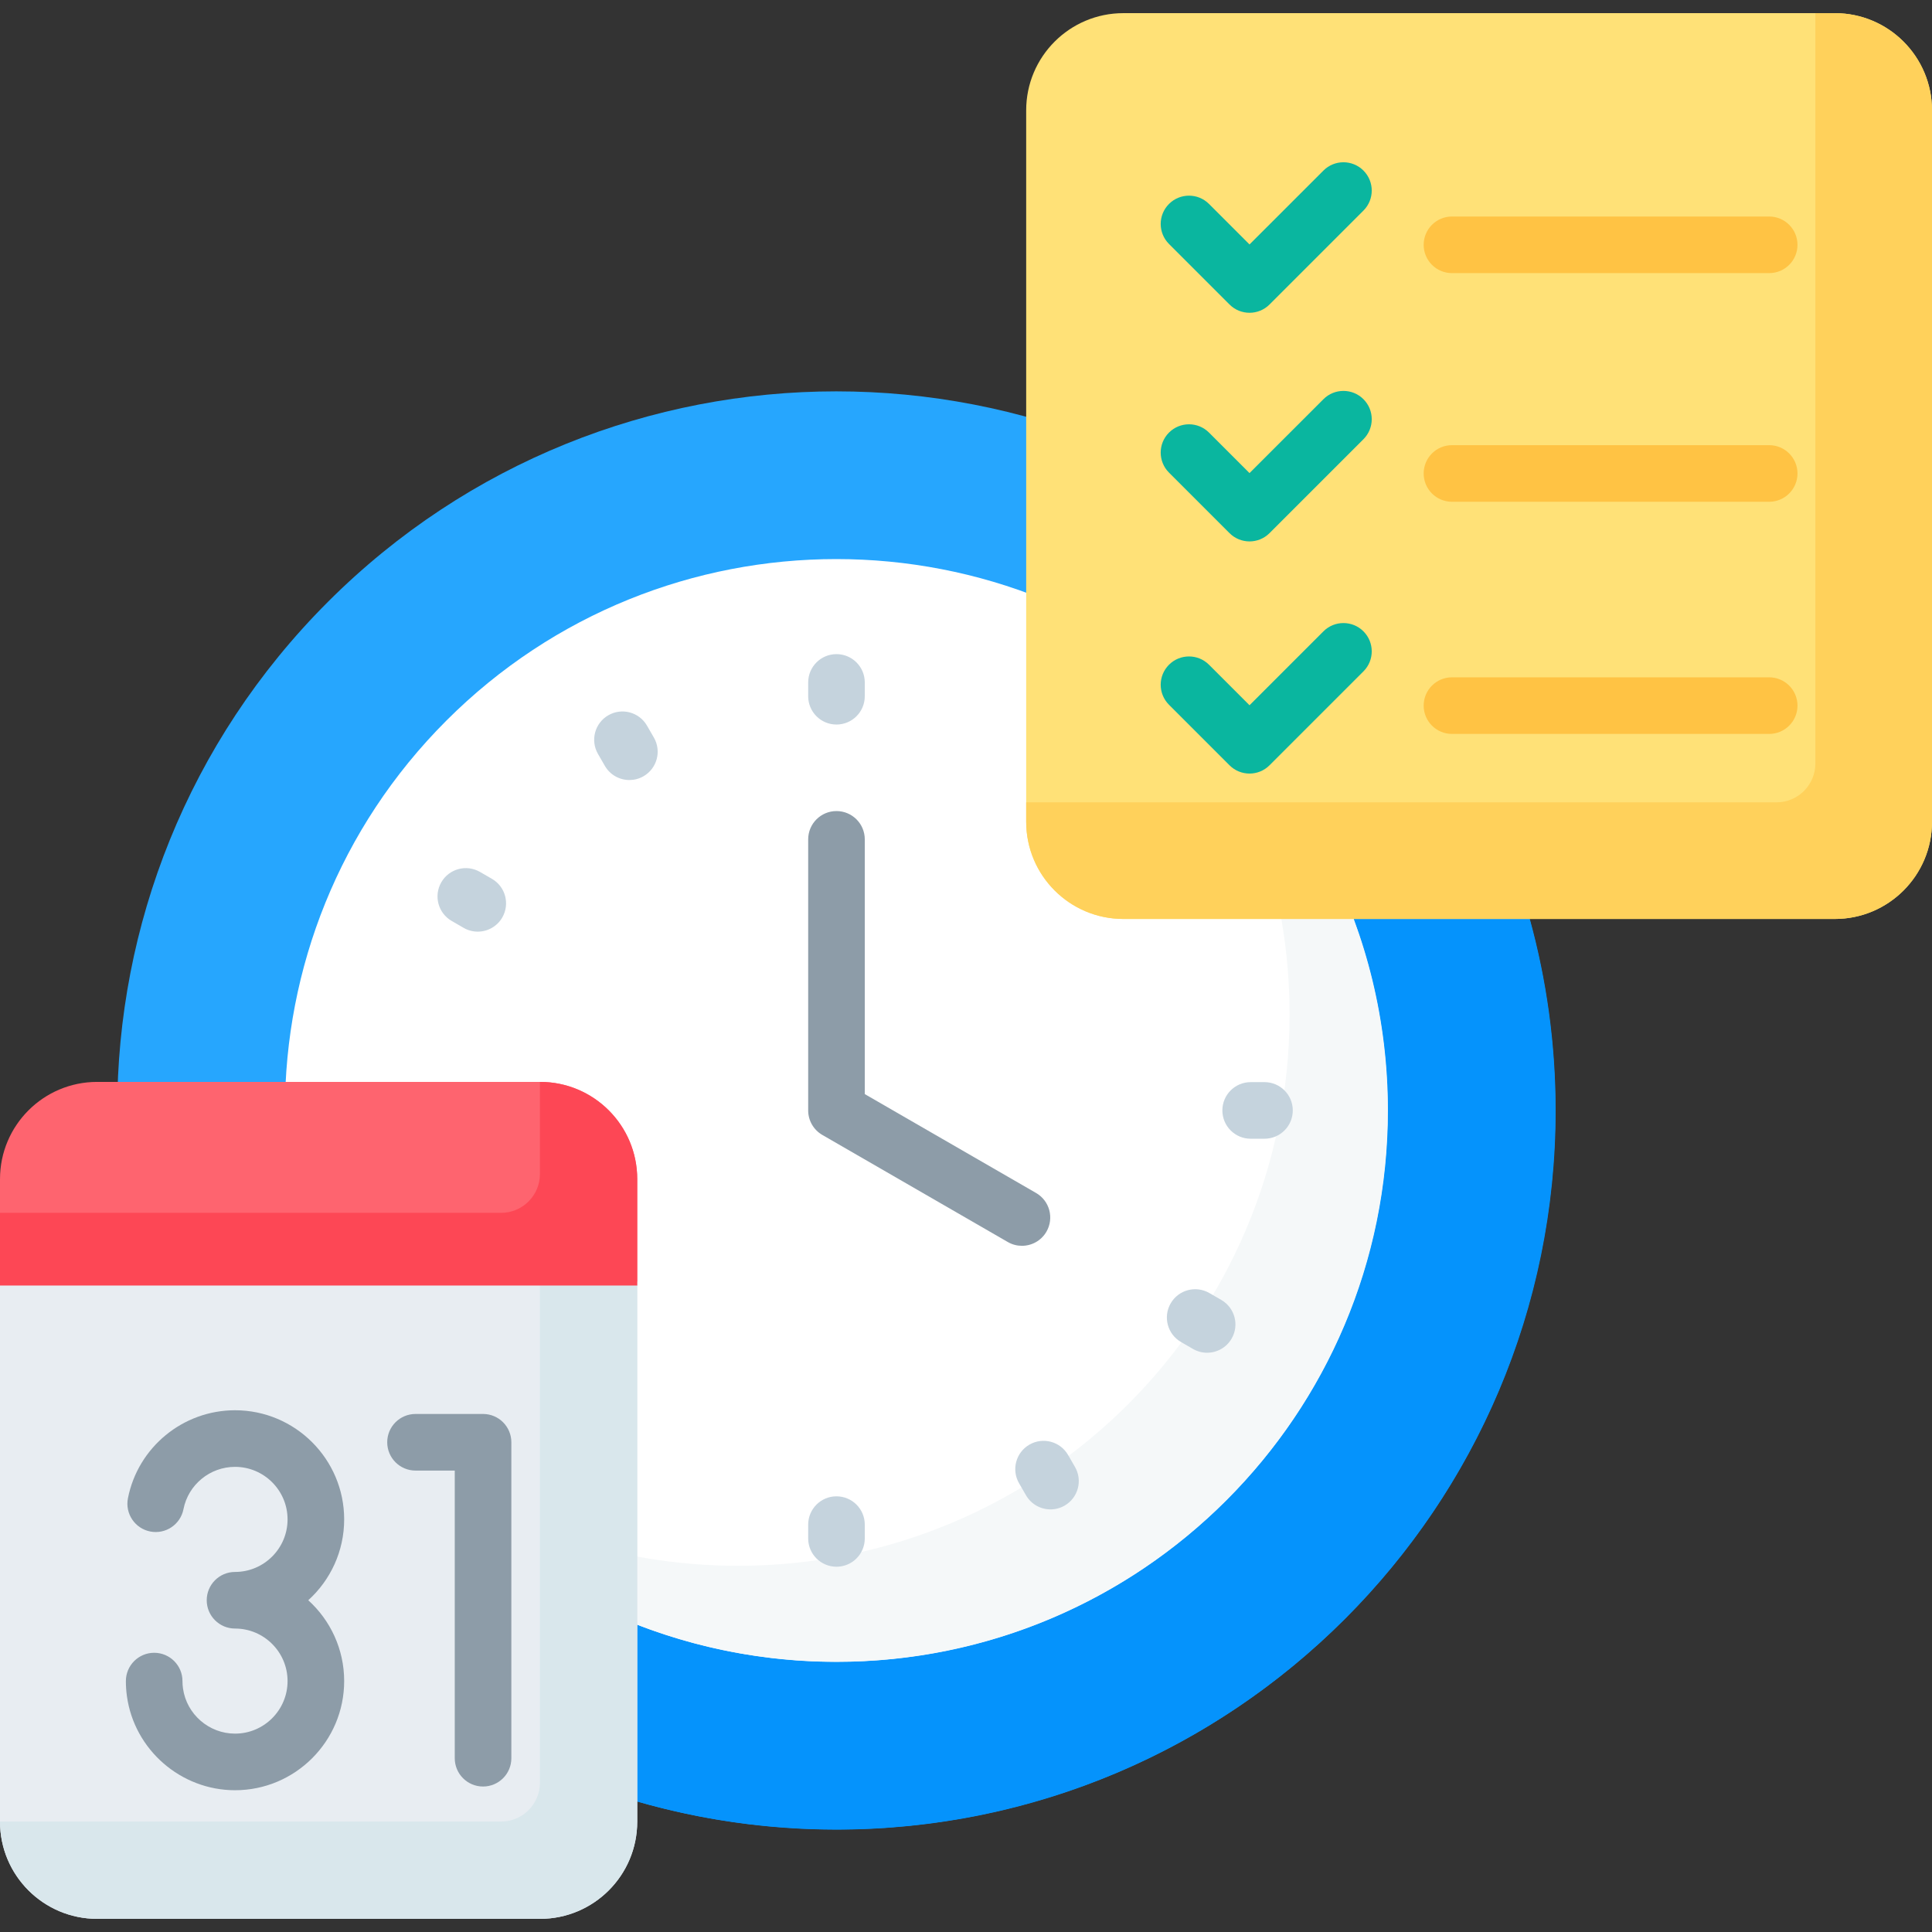<svg width="240" height="240" viewBox="0 0 240 240" fill="none" xmlns="http://www.w3.org/2000/svg">
<rect x="0" y="0" width="240" height="240" fill="#333333" stroke="none"/>
<g clip-path="url(#clip0_3236_4275)">
<path d="M167.045 201.099C201.928 166.216 201.928 109.66 167.046 74.778C132.163 39.895 75.607 39.895 40.724 74.778C5.842 109.661 5.842 166.217 40.724 201.099C75.607 235.982 132.163 235.982 167.045 201.099Z" fill="#26A6FE"/>
<path d="M190.036 114.157H168.164C170.908 121.566 172.409 129.578 172.409 137.942C172.409 175.773 141.742 206.441 103.911 206.441C95.182 206.441 86.836 204.805 79.159 201.828V223.792C87.02 226.055 95.321 227.278 103.911 227.278C153.25 227.278 193.246 187.281 193.246 137.941C193.246 129.704 192.123 121.731 190.036 114.157Z" fill="#0593FC"/>
<path d="M152.314 186.367C179.06 159.621 179.06 116.256 152.314 89.51C125.567 62.763 82.203 62.763 55.456 89.51C28.71 116.256 28.71 159.621 55.456 186.367C82.203 213.113 125.567 213.113 152.314 186.367Z" fill="white"/>
<path d="M145.294 83.358C154.62 95.061 160.195 109.883 160.195 126.01C160.195 163.841 129.527 194.509 91.697 194.509C76.147 194.509 61.809 189.325 50.312 180.594C62.863 196.344 82.206 206.441 103.91 206.441C141.741 206.441 172.409 175.773 172.409 137.942C172.409 115.661 161.769 95.867 145.294 83.358Z" fill="#F5F8F9"/>
<path d="M227.928 114.157H139.549C132.881 114.157 127.476 108.752 127.476 102.084V13.705C127.476 7.038 132.881 1.633 139.549 1.633H227.928C234.595 1.633 240 7.038 240 13.705V102.084C240 108.752 234.595 114.157 227.928 114.157Z" fill="#FFE177"/>
<path d="M227.928 1.633H225.513V94.841C225.513 97.507 223.351 99.67 220.684 99.67H127.477V102.084C127.477 108.752 132.882 114.157 139.549 114.157H227.928C234.596 114.157 240.001 108.752 240.001 102.084V13.705C240 7.038 234.595 1.633 227.928 1.633Z" fill="#FFD15B"/>
<path d="M79.159 159.692V146.47C79.159 139.802 73.753 134.397 67.086 134.397H12.073C5.405 134.397 0 139.802 0 146.47V159.692H79.159Z" fill="#FE646F"/>
<path d="M0 159.208V226.294C0 232.962 5.405 238.367 12.073 238.367H67.086C73.754 238.367 79.159 232.962 79.159 226.294V159.208H0Z" fill="#E8EDF2"/>
<path d="M67.072 159.208V221.451C67.072 224.118 64.91 226.28 62.243 226.28H0V226.294C0 232.962 5.405 238.367 12.073 238.367H67.086C73.754 238.367 79.159 232.962 79.159 226.294V159.208H67.072Z" fill="#D9E7EC"/>
<path d="M67.086 134.397H67.072V145.836C67.072 148.503 64.91 150.665 62.243 150.665H0V159.691H79.159V146.469C79.159 139.802 73.754 134.397 67.086 134.397Z" fill="#FD4755"/>
<path d="M126.946 154.759C126.35 154.759 125.745 154.608 125.192 154.288L102.152 140.986C101.065 140.358 100.395 139.198 100.395 137.942V104.269C100.395 102.327 101.968 100.753 103.91 100.753C105.852 100.753 107.426 102.327 107.426 104.269V135.912L128.708 148.198C130.389 149.169 130.965 151.319 129.994 153.001C129.344 154.129 128.161 154.759 126.946 154.759Z" fill="#8D9CA8"/>
<path d="M103.91 90.005C101.968 90.005 100.395 88.431 100.395 86.489V84.774C100.395 82.832 101.968 81.258 103.91 81.258C105.852 81.258 107.426 82.832 107.426 84.774V86.489C107.426 88.431 105.852 90.005 103.91 90.005Z" fill="#C5D3DD"/>
<path d="M103.91 194.625C101.968 194.625 100.395 193.051 100.395 191.109V189.394C100.395 187.453 101.968 185.879 103.91 185.879C105.852 185.879 107.426 187.453 107.426 189.394V191.109C107.426 193.051 105.852 194.625 103.91 194.625Z" fill="#C5D3DD"/>
<path d="M157.078 141.457H155.363C153.421 141.457 151.847 139.883 151.847 137.941C151.847 136 153.421 134.426 155.363 134.426H157.078C159.02 134.426 160.594 136 160.594 137.941C160.594 139.883 159.02 141.457 157.078 141.457Z" fill="#C5D3DD"/>
<path d="M78.187 96.898C76.972 96.898 75.79 96.268 75.139 95.14L74.282 93.655C73.311 91.973 73.887 89.823 75.568 88.853C77.25 87.882 79.4 88.458 80.371 90.14L81.228 91.625C82.199 93.306 81.623 95.456 79.941 96.427C79.387 96.747 78.783 96.898 78.187 96.898Z" fill="#C5D3DD"/>
<path d="M130.498 187.502C129.283 187.502 128.101 186.872 127.45 185.744L126.592 184.259C125.621 182.578 126.197 180.428 127.878 179.457C129.559 178.485 131.71 179.061 132.681 180.743L133.538 182.228C134.51 183.909 133.934 186.059 132.253 187.031C131.699 187.35 131.094 187.502 130.498 187.502Z" fill="#C5D3DD"/>
<path d="M59.347 115.732C58.751 115.732 58.146 115.58 57.592 115.26L56.107 114.402C54.425 113.431 53.85 111.281 54.821 109.599C55.791 107.918 57.941 107.342 59.623 108.313L61.108 109.171C62.79 110.142 63.365 112.292 62.395 113.974C61.743 115.101 60.562 115.732 59.347 115.732Z" fill="#C5D3DD"/>
<path d="M149.951 168.042C149.355 168.042 148.75 167.89 148.197 167.57L146.711 166.712C145.03 165.742 144.454 163.592 145.424 161.91C146.395 160.229 148.544 159.652 150.227 160.623L151.712 161.481C153.394 162.452 153.97 164.602 152.999 166.284C152.348 167.411 151.166 168.042 149.951 168.042Z" fill="#C5D3DD"/>
<path d="M155.221 38.855C154.321 38.855 153.421 38.511 152.735 37.825L145.216 30.306C143.843 28.933 143.843 26.707 145.216 25.335C146.59 23.962 148.815 23.962 150.188 25.335L155.22 30.367L164.401 21.187C165.774 19.814 168 19.814 169.373 21.187C170.746 22.56 170.746 24.786 169.372 26.159L157.706 37.825C157.02 38.511 156.12 38.855 155.221 38.855Z" fill="#0AB69F"/>
<path d="M219.774 33.928H180.368C178.426 33.928 176.853 32.354 176.853 30.413C176.853 28.471 178.426 26.897 180.368 26.897H219.774C221.716 26.897 223.29 28.471 223.29 30.413C223.29 32.354 221.716 33.928 219.774 33.928Z" fill="#FFC344"/>
<path d="M155.221 67.257C154.321 67.257 153.421 66.914 152.735 66.227L145.216 58.709C143.843 57.336 143.843 55.11 145.216 53.737C146.59 52.364 148.815 52.364 150.188 53.737L155.22 58.77L164.401 49.59C165.774 48.217 168 48.217 169.373 49.59C170.746 50.962 170.746 53.189 169.373 54.561L157.706 66.227C157.02 66.914 156.12 67.257 155.221 67.257Z" fill="#0AB69F"/>
<path d="M219.774 62.331H180.368C178.426 62.331 176.853 60.758 176.853 58.816C176.853 56.874 178.426 55.3 180.368 55.3H219.774C221.716 55.3 223.29 56.874 223.29 58.816C223.29 60.758 221.716 62.331 219.774 62.331Z" fill="#FFC344"/>
<path d="M155.221 96.096C154.321 96.096 153.421 95.753 152.735 95.066L145.216 87.548C143.843 86.175 143.843 83.949 145.216 82.576C146.59 81.203 148.815 81.203 150.188 82.576L155.22 87.609L164.401 78.428C165.774 77.055 168 77.055 169.373 78.428C170.746 79.801 170.746 82.028 169.373 83.4L157.706 95.066C157.02 95.752 156.12 96.096 155.221 96.096Z" fill="#0AB69F"/>
<path d="M219.774 91.17H180.368C178.426 91.17 176.853 89.596 176.853 87.654C176.853 85.713 178.426 84.139 180.368 84.139H219.774C221.716 84.139 223.29 85.713 223.29 87.654C223.29 89.596 221.716 91.17 219.774 91.17Z" fill="#FFC344"/>
<path d="M60.006 175.648H51.618C49.676 175.648 48.102 177.222 48.102 179.164C48.102 181.106 49.676 182.68 51.618 182.68H56.491V218.412C56.491 220.354 58.064 221.928 60.006 221.928C61.949 221.928 63.522 220.354 63.522 218.412V179.164C63.522 177.222 61.948 175.648 60.006 175.648Z" fill="#8D9CA8"/>
<path d="M42.754 188.745C42.754 181.269 36.671 175.187 29.196 175.187C22.731 175.187 17.136 179.785 15.892 186.121C15.517 188.026 16.759 189.874 18.664 190.249C20.57 190.622 22.417 189.382 22.791 187.476C23.389 184.43 26.083 182.218 29.196 182.218C32.795 182.218 35.722 185.147 35.722 188.745C35.722 192.344 32.795 195.273 29.196 195.273C27.253 195.273 25.68 196.847 25.68 198.788C25.68 200.73 27.253 202.304 29.196 202.304C32.795 202.304 35.722 205.232 35.722 208.831C35.722 212.43 32.795 215.358 29.196 215.358C25.957 215.358 23.178 212.946 22.732 209.744C22.689 209.445 22.668 209.138 22.668 208.831C22.668 206.889 21.095 205.315 19.153 205.315C17.211 205.315 15.637 206.889 15.637 208.831C15.637 209.463 15.681 210.099 15.768 210.717C16.695 217.371 22.468 222.389 29.196 222.389C36.671 222.389 42.754 216.306 42.754 208.83C42.754 204.853 41.032 201.27 38.294 198.788C41.032 196.305 42.754 192.723 42.754 188.745Z" fill="#8D9CA8"/>
</g>
<defs>
<clipPath id="clip0_3236_4275">
<rect width="240" height="240" fill="white"/>
</clipPath>
</defs>
</svg>
